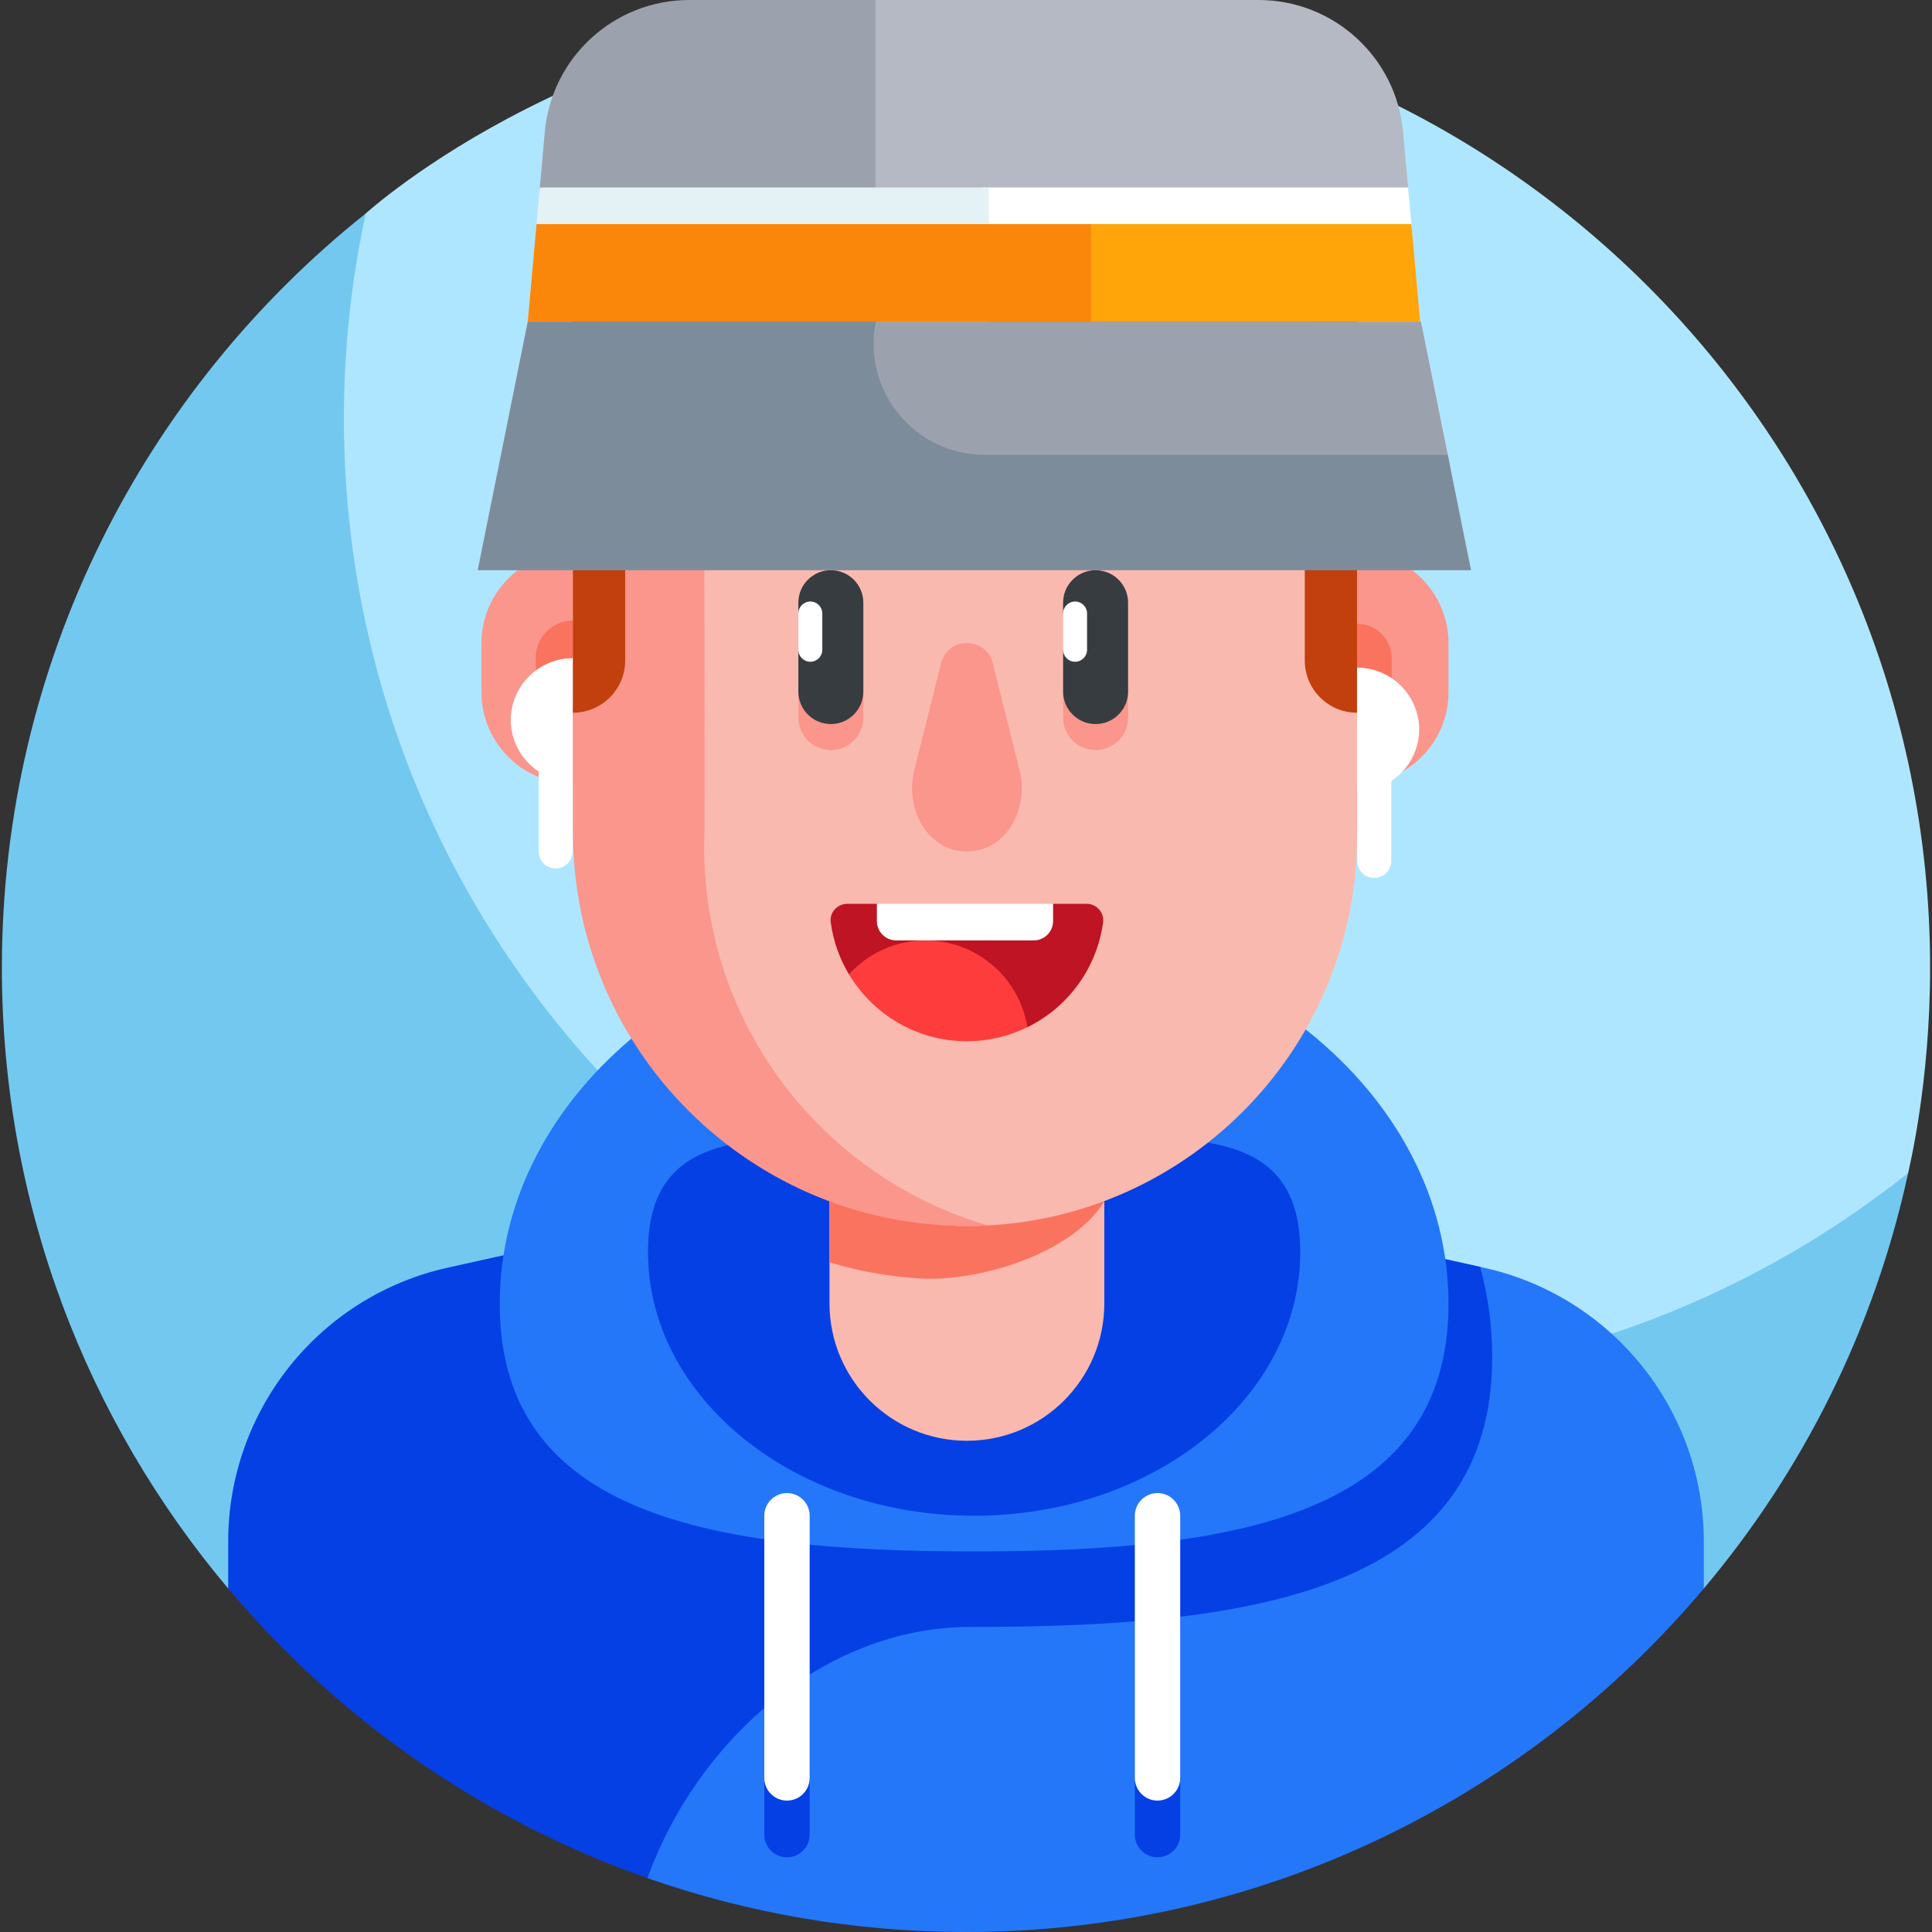 <svg id="Layer_1" enable-background="new 0 0 511 511" height="512" viewBox="0 0 511 511" width="512" xmlns="http://www.w3.org/2000/svg"><rect x="0" y="0" width="511" height="511" fill="#333333" stroke="none"/><g><g><path d="m510.5 256c0-140.833-114.167-255-255-255-98.131 0-158.58 55.352-158.747 55.445 0 0-2.513 3.137-2.983 5.222-3.818 16.948-7.385 39.663-7.385 56.238 0 140.833 118.763 254.972 259.596 254.972 54.231 0 114.568-25.992 154.949-57.243.903-.699 3.769-5.396 3.769-5.396.178-1.086 5.801-23.476 5.801-54.238z" fill="#afe6ff"/><path d="m345.959 365.679c-140.833 0-255-114.167-255-255 0-18.615 2.007-36.753 5.795-54.234-58.645 46.72-96.254 118.747-96.254 199.555 0 62.518 22.498 119.782 59.84 164.136l390.31.015c26.154-31.048 45.08-68.51 54.049-109.912-43.559 34.695-98.724 55.44-158.74 55.44z" fill="#73c8f0"/></g><g><g><g><g><path d="m358.924 207.265h-1l-6.835-33.606 6.835-27.725h1c13.361 0 24.193 10.832 24.193 24.193v12.946c0 13.361-10.831 24.192-24.193 24.192z" fill="#fa968c"/></g></g></g><path d="m392.467 335.298-137.261-30.374c-73.255 16.259-116.528 92.138-93.221 163.465l9.267 28.36c26.372 9.231 54.723 14.251 84.248 14.251 77.842 0 148.158-35.075 195.146-90.853v-12.388c0-34.809-24.193-64.94-58.179-72.461z" fill="#2477f9"/><path d="m257.842 430.311c75.575 0 136.841-10.289 136.841-71.417 0-8.175-1.106-16.14-3.185-23.811l-136.292-30.159-136.719 30.346c-34.236 7.598-58.133 37.954-58.133 72.45v12.405c29.142 34.614 67.318 61.36 110.902 76.611 12.774-35.633 46.262-66.476 85.522-66.425z" fill="#0540e5"/><g><g><path d="m383.117 344.859c0 56.048-56.175 65.482-125.47 65.482s-125.47-9.434-125.47-65.482 56.175-101.485 125.47-101.485 125.47 45.437 125.47 101.485z" fill="#2477f9"/></g></g><g><g><path d="m343.908 331.133c0 38.533-38.62 69.771-86.261 69.771s-86.261-31.237-86.261-69.771 38.62-29.206 86.261-29.206 86.261-9.328 86.261 29.206z" fill="#0540e5"/></g></g><g><g><g><path d="m255.741 381.073c20.073 0 36.344-16.272 36.344-36.344v-81.406h-72.689v81.406c0 20.072 16.272 36.344 36.345 36.344z" fill="#fab9af"/></g></g></g><g><path d="m243.791 338.167c.002 0 .003-.001.005-.002-8.446-.451-16.614-1.934-24.399-4.297v-70.546h66.658l6.031 54.423c-8.951 14.408-33.969 21.19-48.295 20.422z" fill="#fa735f"/></g><g><g><g><path d="m354.335 135.805c0-33.168-21.278-63.497-54.445-63.497h-88.298c-9.464 0-18.132 2.477-25.694 6.777v175.309c0 38.264 30.776 69.577 69.038 69.867.268.002.537.003.805.003 56.987 0 103.183-46.197 103.183-103.183v-32.575z" fill="#fab9af"/></g></g></g><g><g><g><path d="m358.924 188.228v-23.256c5.066 0 9.174 4.107 9.174 9.174v4.909c0 5.065-4.107 9.173-9.174 9.173z" fill="#fa735f"/></g></g></g><g><g><g><path d="m127.343 183.072c0 13.361 10.832 24.193 24.193 24.193h1.553l12.385-26.092-12.178-35.239h-1.761c-13.361 0-24.193 10.832-24.193 24.193v12.945z" fill="#fa968c"/></g></g></g><g><g><g><path d="m141.695 179.233c0 5.435 4.406 9.841 9.841 9.841v-24.949c-5.435 0-9.841 4.406-9.841 9.841z" fill="#fa735f"/></g></g></g><g><g><g><path d="m135.089 190.332c0 9.083 7.364 16.447 16.447 16.447v-32.694c-9.083 0-16.447 7.364-16.447 16.447z" fill="#fff"/></g></g></g><g><g><g><path d="m211.159 182.523v7.276c0 4.746 3.848 8.594 8.594 8.594s8.594-3.848 8.594-8.594v-7.276z" fill="#fa968c"/></g></g></g><g><g><g><path d="m281.182 182.523v7.276c0 4.746 3.848 8.594 8.594 8.594s8.594-3.848 8.594-8.594v-7.276z" fill="#fa968c"/></g></g></g><g><g><g><path d="m219.753 191.509c-4.746 0-8.594-3.848-8.594-8.594v-11.055l3.168-4.797-3.168-4.797v-2.855c0-4.746 3.848-8.594 8.594-8.594s8.594 3.848 8.594 8.594v23.504c-.001 4.746-3.849 8.594-8.594 8.594z" fill="#373c41"/></g></g></g><g><g><g><path d="m289.776 191.509c-4.746 0-8.594-3.848-8.594-8.594v-11.055l3.168-4.797-3.168-4.797v-2.855c0-4.746 3.848-8.594 8.594-8.594s8.594 3.848 8.594 8.594v23.504c0 4.746-3.848 8.594-8.594 8.594z" fill="#373c41"/></g></g></g><g><g><g><g><path d="m231.075 146.52h-25.062c-4.746 0-8.594-3.848-8.594-8.594 0-4.746 3.848-8.594 8.594-8.594h25.062c4.746 0 8.594 3.848 8.594 8.594 0 4.747-3.848 8.594-8.594 8.594z" fill="#c1400e"/></g></g></g></g><g><g><g><g><path d="m302.691 146.52h-25.062c-4.746 0-8.594-3.848-8.594-8.594 0-4.746 3.848-8.594 8.594-8.594h25.062c4.746 0 8.594 3.848 8.594 8.594 0 4.747-3.848 8.594-8.594 8.594z" fill="#c1400e"/></g></g></g></g><g><path d="m287.385 239.053h-8.849l-23.305 4.838-23.305-4.838h-7.828c-2.626 0-4.724 2.292-4.374 4.895.67 4.979 2.349 9.638 4.823 13.766l47.189 13.984c10.657-5.231 18.378-15.528 20.023-27.75.35-2.603-1.748-4.895-4.374-4.895z" fill="#be1423"/></g><g><path d="m342.16 99.908c.986.001 1.96-.047 2.928-.119-9.264-16.253-25.026-27.482-45.198-27.482h-88.298c-9.464 0-18.132 2.477-25.694 6.777v2.196c-19.413 9.058-32.087 28.451-32.087 52.25l-2.274 54.974v31.554c0 59.556 49.9 107.227 109.797 104.054-43.381-12.598-75.091-52.632-75.091-100.077.258-5.863 0-79.675 0-101.255 0-.154.001-27.309.002-27.462.165-21.948 18.249 4.454 40.197 4.476z" fill="#fa968c"/></g><g><path d="m314.671 57.834c-11.474 0-21.597 4.926-27.632 12.432-7.7-9.592-20.628-15.888-35.283-15.888-6.978 0-13.558 1.436-19.376 3.966-7.735-9.372-20.505-15.502-34.961-15.502-23.605 0-42.741 16.326-42.741 36.466s19.136 36.466 42.741 36.466c6.978 0 13.558-1.436 19.376-3.966 7.735 9.372 20.505 15.502 34.961 15.502 17.176 0 31.976-8.648 38.769-21.116 6.094 5.412 14.656 8.785 24.146 8.785 18.496 0 33.489-12.793 33.489-28.573.001-15.779-14.993-28.572-33.489-28.572z" fill="#fa968c"/></g><g><g><g><path d="m241.816 203.709c-2.136 8.531 1.746 17.824 9.171 20.625 1.494.564 3.092.869 4.754.869 1.661 0 3.26-.305 4.754-.869 7.425-2.801 11.308-12.094 9.171-20.625l-7.082-28.282c-1.783-7.12-11.902-7.12-13.685 0z" fill="#fa968c"/></g></g></g><g><g><path d="m358.924 78.558v57.792.003 52.153c-7.633 0-13.821-6.188-13.821-13.821v-61.026c0-13.479-7.586-25.903-19.707-31.799-.297-.145-.594-.286-.89-.423v-2.878h34.418z" fill="#c1400e"/></g></g><g><path d="m214.327 175.029c-1.75 0-3.168-1.418-3.168-3.168v-9.594c0-1.75 1.418-3.168 3.168-3.168 1.75 0 3.168 1.418 3.168 3.168v9.594c0 1.749-1.419 3.168-3.168 3.168z" fill="#fff"/></g><g><path d="m284.35 175.029c-1.75 0-3.168-1.418-3.168-3.168v-9.594c0-1.75 1.418-3.168 3.168-3.168 1.75 0 3.168 1.418 3.168 3.168v9.594c0 1.749-1.418 3.168-3.168 3.168z" fill="#fff"/></g><g><path d="m224.55 257.711c6.351 10.593 17.941 17.686 31.19 17.686 5.74 0 11.166-1.335 15.992-3.704-2.075-13.015-13.347-22.963-26.946-22.963-8.026 0-15.242 3.466-20.236 8.981z" fill="#ff3c3c"/></g><g><path d="m273.409 248.73h-36.357c-2.831 0-5.127-2.295-5.127-5.127v-4.55h46.611v4.55c-.001 2.832-2.296 5.127-5.127 5.127z" fill="#fff"/></g><g><g><path d="m219.54 58.857c0-32.485 26.318-58.827 58.803-58.857h-68.004c-32.485.03-58.803 26.373-58.803 58.857v77.493.003 52.153c7.633 0 13.821-6.188 13.821-13.821v-61.026c0-.081 0-.162.001-.242.082-12.047 10.103-21.672 22.151-21.66l32.032.031v-32.931z" fill="#c1400e"/></g></g><g><g><path d="m208.15 491.247c-3.313 0-6-2.687-6-6v-69.342c0-3.313 2.687-6 6-6s6 2.687 6 6v69.342c0 3.313-2.687 6-6 6z" fill="#0540e5"/></g></g><g><g><path d="m208.15 476.246c-3.313 0-6-2.687-6-6v-69.342c0-3.313 2.687-6 6-6s6 2.687 6 6v69.342c0 3.313-2.687 6-6 6z" fill="#fff"/></g></g><g><g><path d="m306.156 491.247c-3.313 0-6-2.687-6-6v-69.342c0-3.313 2.687-6 6-6s6 2.687 6 6v69.342c0 3.313-2.687 6-6 6z" fill="#0540e5"/></g></g><g><g><path d="m306.156 476.246c-3.313 0-6-2.687-6-6v-69.342c0-3.313 2.687-6 6-6s6 2.687 6 6v69.342c0 3.313-2.687 6-6 6z" fill="#fff"/></g></g><g><path d="m146.979 229.703c-2.485 0-4.5-2.015-4.5-4.5v-33.693c0-2.485 2.015-4.5 4.5-4.5s4.5 2.015 4.5 4.5v33.693c0 2.485-2.015 4.5-4.5 4.5z" fill="#fff"/></g><g><g><g><path d="m375.371 192.833c0 9.083-7.364 16.447-16.447 16.447v-32.694c9.083 0 16.447 7.364 16.447 16.447z" fill="#fff"/></g></g></g><g><path d="m363.481 232.205c-2.485 0-4.5-2.015-4.5-4.5v-33.695c0-2.485 2.015-4.5 4.5-4.5s4.5 2.015 4.5 4.5v33.694c0 2.486-2.014 4.501-4.5 4.501z" fill="#fff"/></g><g><ellipse cx="314.671" cy="79.407" fill="#cd5014" rx="33.489" ry="28.573"/></g><g><ellipse cx="251.756" cy="83.844" fill="#cd5014" rx="42.741" ry="36.466"/></g><g><ellipse cx="197.419" cy="72.308" fill="#cd5014" rx="42.741" ry="36.466"/></g><g><path d="m383.388 122.566-7.553-37.49h-146.532v37.49z" fill="#9ca2ad"/></g><g><path d="m372.513 50.566-1.403-15.629c-1.777-19.781-18.355-34.937-38.215-34.937h-102.173v50.566z" fill="#b4b9c3"/></g><g><path d="m373.461 61.135-1.036-11.545h-112.737v11.545z" fill="#fff"/></g><g><path d="m288.092 85.076h87.519l-2.318-25.814h-85.201z" fill="#ffa50a"/></g><g><path d="m231.56 50.566v-50.566h-49.257c-19.861 0-36.439 15.156-38.215 34.937l-1.403 15.629z" fill="#9ca2ad"/></g><g><path d="m261.561 49.59h-118.788l-3.186 35.486h121.974z" fill="#e4f2f6"/></g><g><path d="m288.563 59.262h-145.806c-.285 0-.566-.018-.85-.022l-2.32 25.836h148.976z" fill="#fa870a"/></g><g><path d="m231.648 85.076h-92.061l-13.244 65.741h262.736l-6.146-30.507h-122.442c-18.584 0-32.513-17.016-28.843-35.234z" fill="#7d8c9b"/></g></g></g></svg>